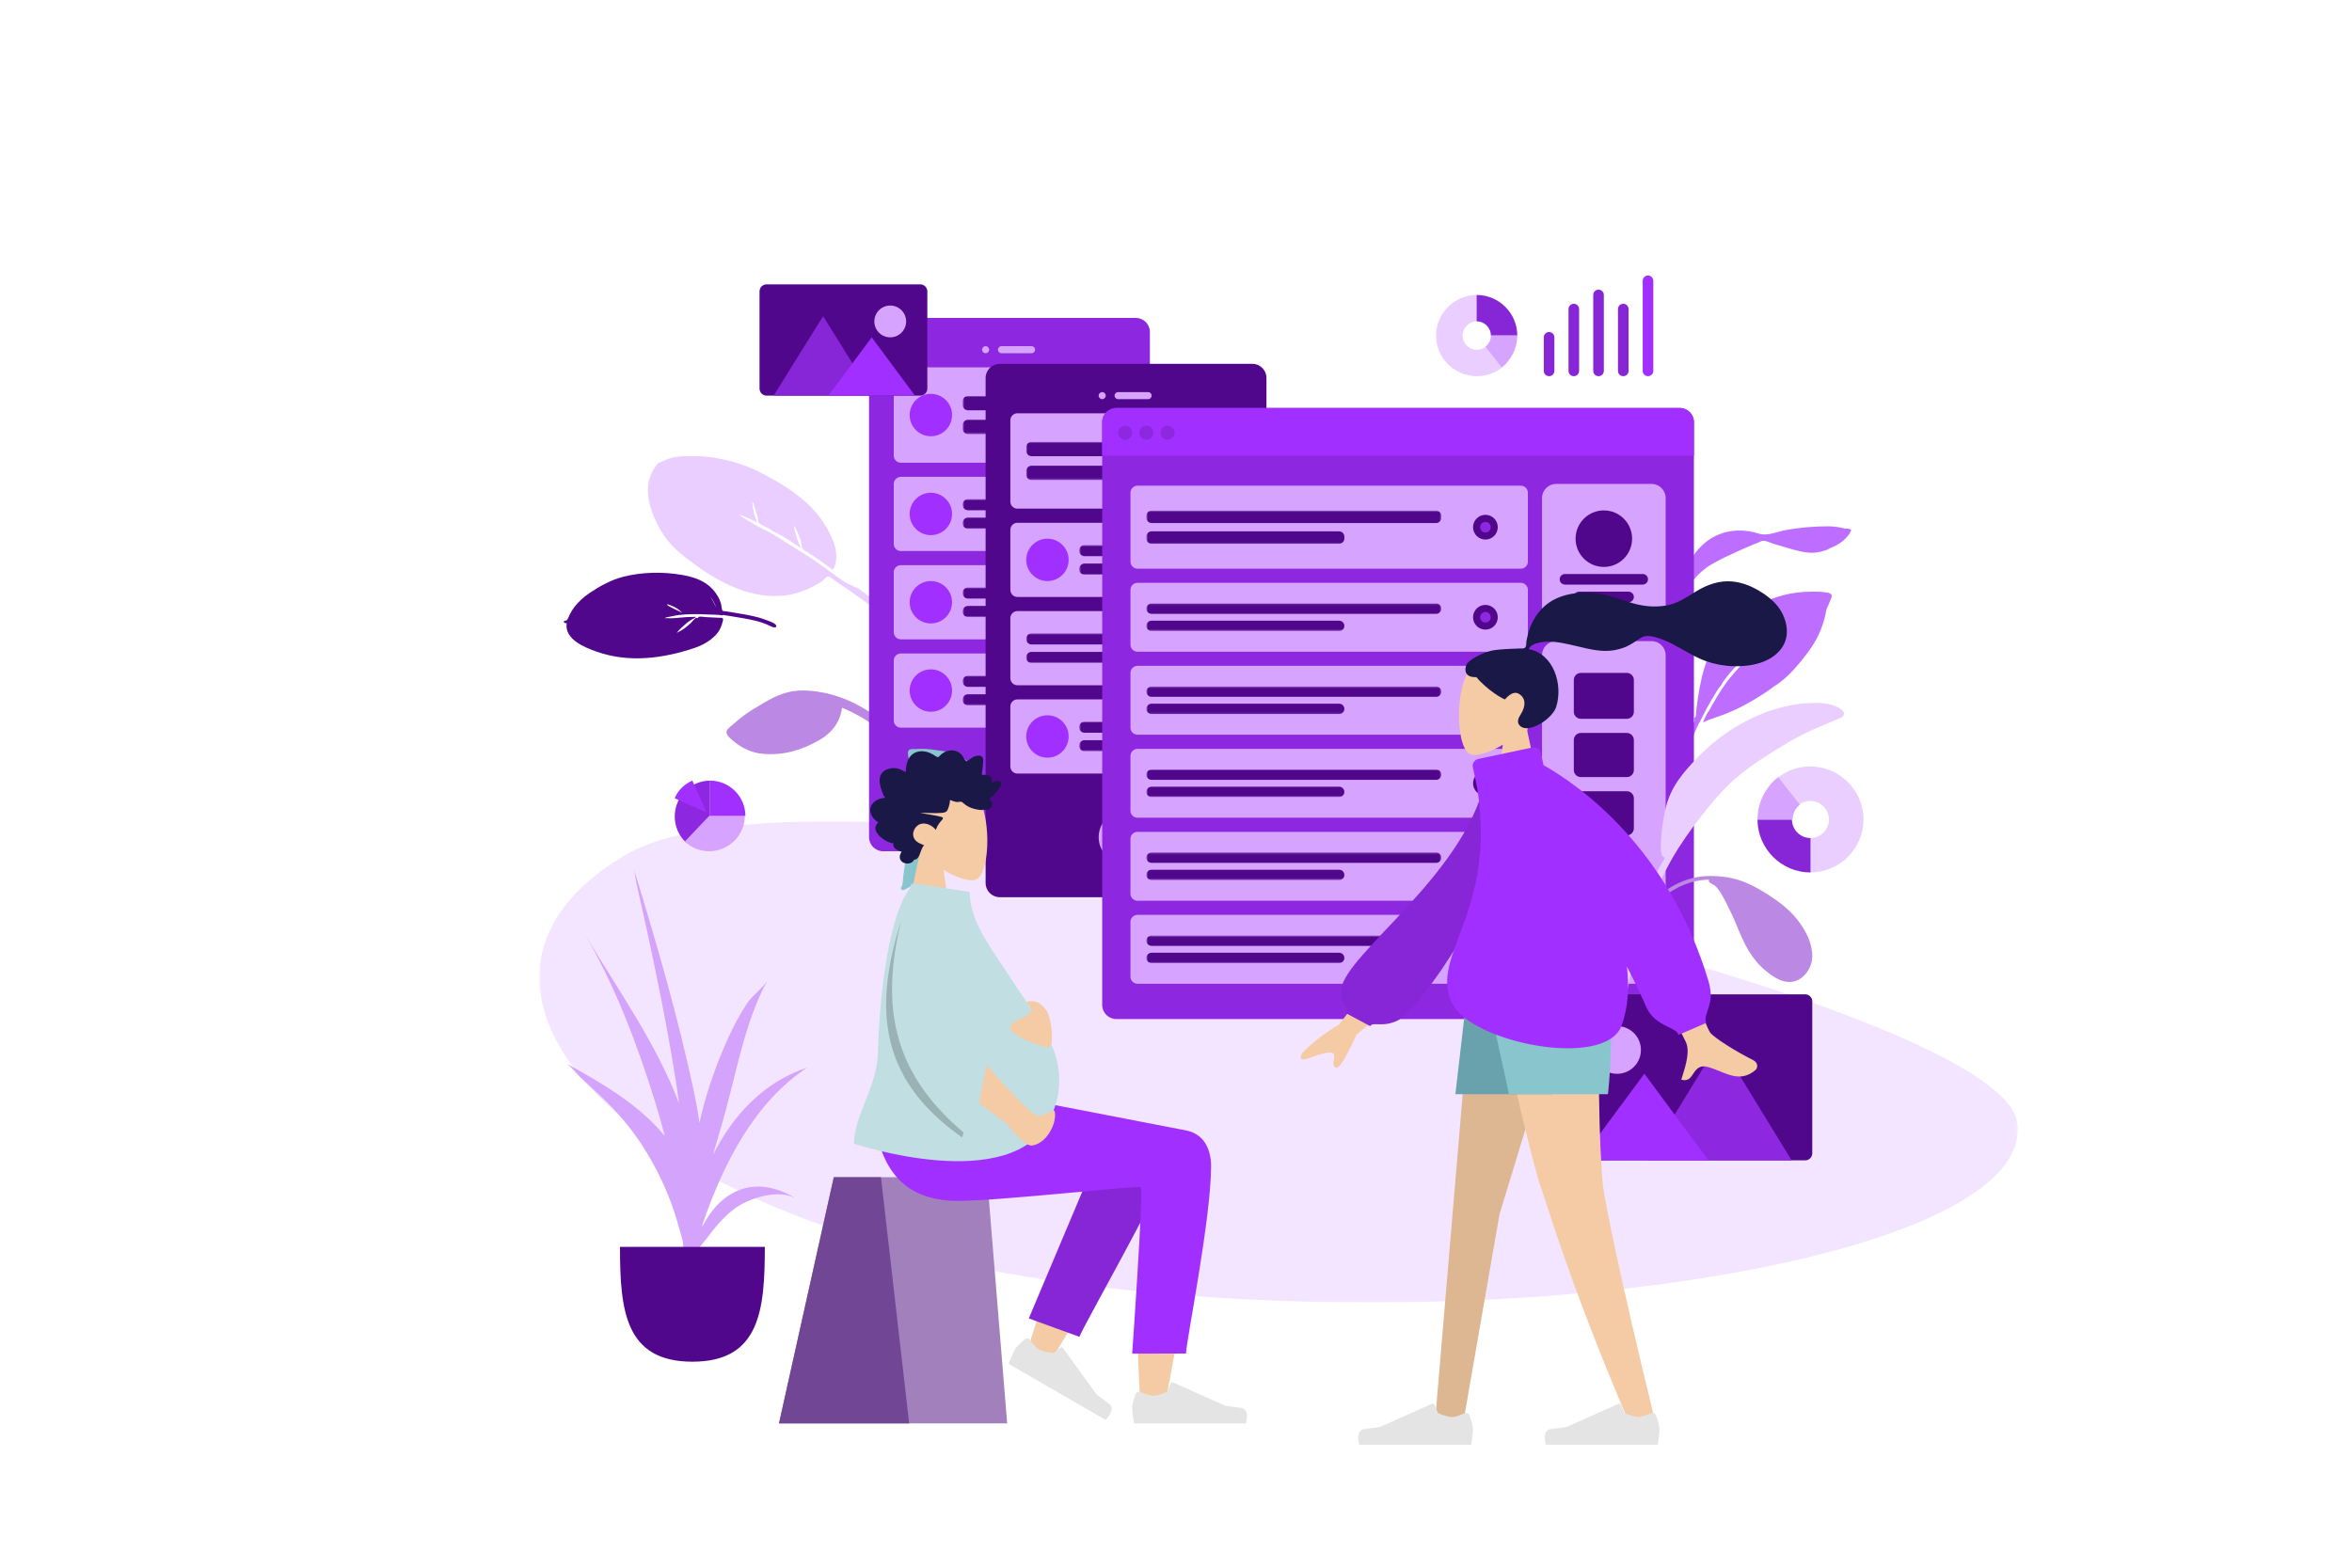 <svg width="1228" height="819" viewBox="0 0 1228 819" fill="none" xmlns="http://www.w3.org/2000/svg">
<path fill-rule="evenodd" clip-rule="evenodd" d="M963.012 276.075C962.514 275.717 961.352 275.591 960.808 275.483C958.548 275.038 956.225 274.845 953.919 274.845C946.827 274.856 939.615 275.552 932.643 276.757C928.207 277.522 922.859 280.098 918.449 278.699C910.773 276.262 903.014 276.382 895.73 279.861C889.071 283.042 884.016 289.084 881.066 295.612C880.621 296.598 878.815 300.225 878.304 302.67C878.086 303.17 877.875 303.673 877.686 304.184C877.15 305.635 876.667 307.11 876.22 308.59C876.028 309.22 875.548 310.613 876.118 310.882C875.206 312.567 874.397 314.303 873.723 316.095C871.764 321.308 869.621 327.026 868.932 332.551C868.677 334.597 868.667 336.654 868.904 338.704C869.021 339.717 868.973 341.754 869.659 342.525C871.117 344.159 871.865 341.871 871.701 340.781C870.447 332.474 872.869 324.674 875.74 316.865C877.598 311.817 880.648 307.197 884.066 303.014C886.832 299.628 889.799 296.961 893.59 294.716C898.227 291.971 903.184 289.752 908.095 287.525C911.325 286.061 914.559 284.635 917.879 283.373C918.618 283.092 919.779 282.371 920.598 282.369C922.333 282.363 924.786 283.641 926.455 284.116C931.952 285.68 937.522 287.682 943.212 288.481C946.855 288.994 950.276 288.416 953.679 287.202C954.03 287.078 954.611 286.759 955.33 286.303C957.866 285.329 960.255 284.104 962.339 282.335C963.547 281.316 964.635 279.999 965.631 278.794C965.926 278.434 966.055 278.021 966.065 277.628C966.286 277.511 966.434 277.373 966.47 277.212C966.719 276.026 964.46 276.005 963.012 276.075Z" fill="#A12FFF" fill-opacity="0.7"/>
<path fill-rule="evenodd" clip-rule="evenodd" d="M386.663 374.952C385.271 376.079 383.906 377.231 382.575 378.428C381.559 379.342 379.763 380.435 379.399 381.818C379.019 383.255 380.216 384.601 381.16 385.47C386.156 390.066 391.781 393.174 398.703 393.691C409.362 394.487 418.639 391.764 427.887 386.408C434.383 382.646 438.686 377.08 439.626 369.565C447.363 372.781 454.845 377.213 461.203 382.653C464.341 385.337 467.043 388.311 469.542 391.607C471.143 393.719 472.691 395.864 474.128 398.092C474.753 399.061 475.388 400.777 476.419 401.334C477.63 401.99 479.094 400.962 479.034 399.617C478.983 398.496 477.774 397.197 477.208 396.281C476.269 394.76 475.315 393.249 474.311 391.77C472.686 389.376 471.007 387.014 469.175 384.773C465.058 379.738 459.821 375.579 454.392 372.032C443.976 365.227 432.545 360.94 419.872 360.577C412.079 360.354 405.524 363.016 398.86 366.992C394.711 369.469 390.428 371.903 386.663 374.952Z" fill="#BB88E4"/>
<path fill-rule="evenodd" clip-rule="evenodd" d="M487.748 342.04C479.627 333.675 471.478 325.416 462.405 318.051C457.058 313.711 451.423 309.766 445.905 305.65C446.541 306.208 447.165 306.782 447.775 307.37C446.052 306.201 443.797 305.54 441.971 304.457C439.934 303.25 437.986 301.869 436.076 300.476C432.348 297.759 428.676 294.99 424.843 292.415C420.573 289.546 416.148 286.895 411.805 284.135C408.119 281.791 404.389 279.226 400.445 277.312C398.297 276.268 396.143 275.03 393.985 273.941C393.263 273.576 385.935 268.949 385.954 268.935C386.359 268.63 390.047 270.363 390.616 270.596C392.282 271.276 393.876 272.091 395.477 272.901C394.598 271.167 393.902 269.346 393.523 267.428C393.406 266.836 392.469 262.526 392.949 262.165C393.188 261.985 395.525 269.695 395.645 270.436C395.743 271.037 395.728 271.905 395.926 272.475C396.244 273.396 396.228 273.118 396.929 273.636C398.214 274.587 399.919 275.181 401.309 275.976C402.059 276.395 404.381 278.054 405.779 278.527C410.009 280.583 414.297 283.744 418.317 286.369C417.262 284.386 416.459 282.312 415.874 280.14C415.735 279.624 414.232 274.997 414.597 274.722C415.007 274.413 417.87 281.481 418.04 282.149C418.354 283.392 418.42 284.776 418.814 285.985C419.247 287.312 420.598 287.783 421.815 288.556C426.294 291.403 430.621 294.427 434.874 297.59C439.515 289.335 434.164 279.367 429.654 272.44C426.402 267.449 422.026 263.168 417.405 259.432C411.237 254.446 404.181 250.462 397.134 246.818C388.922 242.573 380.047 239.942 370.819 238.727C365.993 238.091 361.056 238.109 356.182 238.312C353.8 238.412 351.514 238.727 349.233 239.504C348.203 239.855 347.209 240.296 346.241 240.791C345.505 241.166 343.724 241.564 343.302 242.123C339.818 246.657 338.036 251.176 338.308 256.874C338.565 262.267 340.269 267.664 342.58 272.475C345.155 277.833 348.465 282.695 352.796 286.775C356.1 289.889 359.793 292.6 363.463 295.274C376.513 304.785 393.059 313.058 409.961 310.933C415.433 310.245 420.637 308.331 425.5 305.731C426.646 305.118 427.785 304.498 428.867 303.775C429.596 303.287 431.546 301.09 432.279 301.01C433.285 300.9 435.45 302.946 436.394 303.569C443.563 308.301 450.544 313.291 457.379 318.481C464.652 324.005 471.566 329.903 478.278 336.079C481.133 338.706 483.969 341.339 486.741 344.054C487.386 344.686 488.964 347.012 490.134 347.118C490.874 347.184 491.373 346.552 491.268 345.867C491.084 344.677 488.579 342.895 487.748 342.04Z" fill="#E9CEFF"/>
<path fill-rule="evenodd" clip-rule="evenodd" d="M954.482 309.578C951.337 308.891 947.86 308.944 944.66 309C927.479 309.234 910.599 317.371 899.618 330.372C890.268 341.439 887.697 355.2 885.85 369.11C885.667 370.491 885.589 371.863 885.485 373.247C885.463 373.544 885.43 373.809 885.394 374.059C884.668 374.708 884.287 375.465 884.717 376.297C883.117 379.799 881.763 383.39 880.601 387.094C877.183 397.995 873.706 409.104 875.847 420.568C876.348 414.259 877.401 407.809 878.66 401.603C878.732 401.247 878.81 400.894 878.892 400.542C878.901 400.505 878.908 400.467 878.916 400.43C879.362 398.53 879.941 396.687 880.646 394.873C880.653 394.853 880.66 394.834 880.668 394.814C880.761 394.575 880.86 394.337 880.957 394.1C881.159 393.609 881.367 393.118 881.586 392.63C881.661 392.463 881.732 392.296 881.801 392.127C882.827 389.613 883.259 386.779 884.179 384.178C884.398 383.587 884.628 382.998 884.868 382.411C884.883 382.377 884.897 382.343 884.912 382.309C885.563 380.731 886.281 379.173 887.042 377.631C887.455 377.32 887.676 376.55 888.033 375.85C888.106 375.712 888.682 374.792 888.853 374.262C889.302 373.396 889.747 372.53 890.198 371.665C890.185 371.67 890.171 371.675 890.157 371.68C890.608 370.849 891.061 370.023 891.51 369.199C891.609 369.019 891.709 368.838 891.808 368.656C891.97 368.367 892.131 368.079 892.291 367.791C893.797 365.097 895.393 362.457 897.05 359.85C897.642 358.919 899.055 357.585 899.326 356.541C899.336 356.501 899.338 356.465 899.345 356.428C902.941 351.376 907.081 346.717 912.047 343.025C911.447 343.674 910.171 345.875 909.834 346.312C908.801 347.646 907.681 348.889 906.556 350.147C904.541 352.4 902.575 354.724 900.828 357.182C897.631 361.677 894.875 366.408 892.267 371.234C892.243 371.262 892.216 371.288 892.193 371.318C890.882 372.933 890.058 375.373 889.115 377.221C892.847 375.492 896.974 374.366 900.803 372.831C904.622 371.301 908.337 369.597 911.925 367.596C916.692 364.936 921.638 361.934 926.142 358.537C931.306 355.334 935.641 350.927 939.468 346.301C944.005 340.829 948.155 335.309 950.719 328.663C951.982 325.399 952.969 321.993 953.559 318.549C953.587 318.399 953.624 318.236 953.651 318.067C954.26 316.877 954.795 315.661 955.247 314.417C955.966 312.443 957.654 310.272 954.482 309.578Z" fill="#A12FFF" fill-opacity="0.7"/>
<path fill-rule="evenodd" clip-rule="evenodd" d="M356.247 320.049C355 318.807 353.6 317.685 351.957 316.886C351.541 316.684 348.446 315.329 348.244 315.627C347.775 316.319 355.873 319.653 356.247 320.049ZM370.922 311.748C370.912 311.8 371.986 313.477 372.278 313.993C372.9 315.089 373.474 316.207 374.015 317.327C373.215 315.348 372.393 313.514 370.922 311.748ZM295.865 325.399C294.832 325.706 293.589 324.497 294.929 324.2C296.015 323.961 295.961 323.904 296.448 323.1C296.844 322.446 297.088 321.649 297.435 320.964C298.171 319.509 299.007 318.122 300.032 316.822C302.229 314.036 304.906 311.634 307.909 309.612C313.149 306.08 319.023 302.854 325.256 301.232C335.165 298.655 346.444 298.495 356.369 300.283C362.515 301.389 368.134 303.313 372.214 307.871C374.254 310.148 375.856 312.817 376.556 315.756C376.739 316.523 376.705 317.377 376.933 318.13C377.285 319.286 377.13 318.978 378.598 319.203C380.202 319.448 381.804 319.699 383.405 319.954C387.598 320.622 391.816 321.331 395.902 322.415C397.247 322.772 398.562 323.207 399.847 323.714C400.818 324.096 404.688 325.298 405.158 326.461C405.941 328.395 403.318 327.518 402.504 327.097C401.79 326.728 401.057 326.384 400.314 326.067C398.442 325.269 396.491 324.652 394.496 324.161C392.341 323.63 390.142 323.234 387.95 322.836C385.908 322.467 383.857 322.13 381.803 321.809C380.662 321.63 379.52 321.457 378.379 321.282C377.988 321.223 377.301 320.912 377.353 321.379C374.953 320.953 372.356 321.015 369.912 320.897C366.917 320.754 363.911 320.636 360.906 320.722C358.739 320.784 356.57 320.915 354.414 321.183C353.154 321.34 351.914 321.569 350.678 321.86C349.999 322.019 347.322 322.357 346.952 322.902C347.111 322.668 350.065 322.895 350.442 322.882C351.946 322.83 353.439 322.693 354.938 322.539C357.719 322.253 360.502 322.103 363.292 322.124C363.282 322.575 361.376 323.379 360.91 323.678C359.867 324.348 358.868 325.079 357.936 325.882C356.294 327.295 354.328 329.044 353.192 330.718C353.527 330.225 355.178 329.583 355.764 329.207C356.703 328.603 357.622 327.958 358.493 327.269C359.296 326.633 360.046 325.946 360.783 325.245C361.519 324.543 362.52 323.084 363.488 322.616C363.547 322.587 363.97 322.894 364.21 322.79C364.451 322.685 364.752 322.159 364.814 322.137C365.716 321.817 367.427 322.216 368.375 322.256C370.834 322.36 373.29 322.497 375.746 322.622C376.506 322.659 377.154 322.501 377.441 323.017C377.747 323.569 377.186 325.018 377.027 325.618C376.434 327.848 375.382 329.849 373.726 331.576C370.625 334.812 366.801 336.97 362.481 338.413C345.936 343.941 328.332 346.155 311.791 340.404C304.944 338.024 294.631 333.769 295.865 325.399Z" fill="#50078C"/>
<mask id="mask0_1_7" style="mask-type:luminance" maskUnits="userSpaceOnUse" x="281" y="428" width="773" height="253">
<path d="M1053.8 428.836H281.582V680.2H1053.8V428.836Z" fill="white"/>
</mask>
<g mask="url(#mask0_1_7)">
<g opacity="0.6">
<path fill-rule="evenodd" clip-rule="evenodd" d="M1053.14 585.833C1064.4 656.004 791.522 701.775 556.653 669.833C321.784 637.891 214.037 513.154 326.113 446.689C438.188 380.224 1041.89 515.662 1053.14 585.833Z" fill="#EBD4FF"/>
</g>
</g>
<path d="M592.989 166.014H461.111C457.036 166.014 453.733 169.317 453.733 173.392V437.169C453.733 441.244 457.036 444.547 461.111 444.547H592.989C597.064 444.547 600.367 441.244 600.367 437.169V173.392C600.367 169.317 597.064 166.014 592.989 166.014Z" fill="#8D28E0"/>
<path fill-rule="evenodd" clip-rule="evenodd" d="M526.589 427.024C534.229 427.024 540.422 420.83 540.422 413.189C540.422 405.549 534.229 399.355 526.589 399.355C518.949 399.355 512.756 405.549 512.756 413.189C512.756 420.83 518.949 427.024 526.589 427.024Z" fill="#D6A4FF"/>
<path fill-rule="evenodd" clip-rule="evenodd" d="M514.6 184.46C515.619 184.46 516.444 183.634 516.444 182.615C516.444 181.596 515.619 180.77 514.6 180.77C513.581 180.77 512.756 181.596 512.756 182.615C512.756 183.634 513.581 184.46 514.6 184.46Z" fill="#D6A4FF"/>
<path d="M538.578 180.77H522.9C521.881 180.77 521.056 181.596 521.056 182.615C521.056 183.634 521.881 184.46 522.9 184.46H538.578C539.596 184.46 540.422 183.634 540.422 182.615C540.422 181.596 539.596 180.77 538.578 180.77Z" fill="#D6A4FF"/>
<path d="M583.767 191.838H470.333C468.296 191.838 466.644 193.49 466.644 195.527V237.953C466.644 239.99 468.296 241.642 470.333 241.642H583.767C585.804 241.642 587.456 239.99 587.456 237.953V195.527C587.456 193.49 585.804 191.838 583.767 191.838Z" fill="#D6A4FF"/>
<mask id="mask1_1_7" style="mask-type:luminance" maskUnits="userSpaceOnUse" x="502" y="206" width="68" height="21">
<path d="M569.933 206.779H502.611V226.701H569.933V206.779Z" fill="white"/>
</mask>
<g mask="url(#mask1_1_7)">
<path d="M567.167 206.779H505.378C503.85 206.779 502.611 208.018 502.611 209.546V211.483C502.611 213.011 503.85 214.25 505.378 214.25H567.167C568.695 214.25 569.933 213.011 569.933 211.483V209.546C569.933 208.018 568.695 206.779 567.167 206.779Z" fill="#50078C"/>
<path d="M545.033 219.23H505.378C503.85 219.23 502.611 220.469 502.611 221.997V223.934C502.611 225.462 503.85 226.701 505.378 226.701H545.033C546.561 226.701 547.8 225.462 547.8 223.934V221.997C547.8 220.469 546.561 219.23 545.033 219.23Z" fill="#50078C"/>
</g>
<path fill-rule="evenodd" clip-rule="evenodd" d="M486.011 227.807C492.123 227.807 497.078 222.852 497.078 216.74C497.078 210.628 492.123 205.672 486.011 205.672C479.9 205.672 474.944 210.628 474.944 216.74C474.944 222.852 479.9 227.807 486.011 227.807Z" fill="#A12FFF"/>
<path d="M583.767 249.02H470.333C468.296 249.02 466.644 250.672 466.644 252.71V284.068C466.644 286.105 468.296 287.757 470.333 287.757H583.767C585.804 287.757 587.456 286.105 587.456 284.068V252.71C587.456 250.672 585.804 249.02 583.767 249.02Z" fill="#D6A4FF"/>
<mask id="mask2_1_7" style="mask-type:luminance" maskUnits="userSpaceOnUse" x="502" y="260" width="68" height="17">
<path d="M569.933 260.641H502.611V276.136H569.933V260.641Z" fill="white"/>
</mask>
<g mask="url(#mask2_1_7)">
<path d="M567.167 260.641H505.378C503.85 260.641 502.611 261.88 502.611 263.408V263.685C502.611 265.213 503.85 266.452 505.378 266.452H567.167C568.695 266.452 569.933 265.213 569.933 263.685V263.408C569.933 261.88 568.695 260.641 567.167 260.641Z" fill="#50078C"/>
<path d="M545.033 270.325H505.378C503.85 270.325 502.611 271.564 502.611 273.092V273.369C502.611 274.897 503.85 276.136 505.378 276.136H545.033C546.561 276.136 547.8 274.897 547.8 273.369V273.092C547.8 271.564 546.561 270.325 545.033 270.325Z" fill="#50078C"/>
</g>
<path fill-rule="evenodd" clip-rule="evenodd" d="M486.011 279.456C492.123 279.456 497.078 274.501 497.078 268.389C497.078 262.276 492.123 257.321 486.011 257.321C479.9 257.321 474.944 262.276 474.944 268.389C474.944 274.501 479.9 279.456 486.011 279.456Z" fill="#A12FFF"/>
<path d="M583.767 295.135H470.333C468.296 295.135 466.644 296.787 466.644 298.824V330.182C466.644 332.22 468.296 333.872 470.333 333.872H583.767C585.804 333.872 587.456 332.22 587.456 330.182V298.824C587.456 296.787 585.804 295.135 583.767 295.135Z" fill="#D6A4FF"/>
<mask id="mask3_1_7" style="mask-type:luminance" maskUnits="userSpaceOnUse" x="502" y="306" width="68" height="17">
<path d="M569.933 306.756H502.611V322.251H569.933V306.756Z" fill="white"/>
</mask>
<g mask="url(#mask3_1_7)">
<path d="M567.167 306.756H505.378C503.85 306.756 502.611 307.995 502.611 309.523V309.8C502.611 311.328 503.85 312.567 505.378 312.567H567.167C568.695 312.567 569.933 311.328 569.933 309.8V309.523C569.933 307.995 568.695 306.756 567.167 306.756Z" fill="#50078C"/>
<path d="M545.033 316.44H505.378C503.85 316.44 502.611 317.679 502.611 319.207V319.484C502.611 321.012 503.85 322.251 505.378 322.251H545.033C546.561 322.251 547.8 321.012 547.8 319.484V319.207C547.8 317.679 546.561 316.44 545.033 316.44Z" fill="#50078C"/>
</g>
<path fill-rule="evenodd" clip-rule="evenodd" d="M486.011 325.571C492.123 325.571 497.078 320.615 497.078 314.503C497.078 308.391 492.123 303.436 486.011 303.436C479.9 303.436 474.944 308.391 474.944 314.503C474.944 320.615 479.9 325.571 486.011 325.571Z" fill="#A12FFF"/>
<path d="M583.767 341.25H470.333C468.296 341.25 466.644 342.902 466.644 344.939V376.297C466.644 378.335 468.296 379.987 470.333 379.987H583.767C585.804 379.987 587.456 378.335 587.456 376.297V344.939C587.456 342.902 585.804 341.25 583.767 341.25Z" fill="#D6A4FF"/>
<mask id="mask4_1_7" style="mask-type:luminance" maskUnits="userSpaceOnUse" x="502" y="352" width="68" height="17">
<path d="M569.933 352.871H502.611V368.366H569.933V352.871Z" fill="white"/>
</mask>
<g mask="url(#mask4_1_7)">
<path d="M567.167 352.871H505.378C503.85 352.871 502.611 354.11 502.611 355.638V355.915C502.611 357.443 503.85 358.681 505.378 358.681H567.167C568.695 358.681 569.933 357.443 569.933 355.915V355.638C569.933 354.11 568.695 352.871 567.167 352.871Z" fill="#50078C"/>
<path d="M545.033 362.555H505.378C503.85 362.555 502.611 363.794 502.611 365.322V365.599C502.611 367.127 503.85 368.366 505.378 368.366H545.033C546.561 368.366 547.8 367.127 547.8 365.599V365.322C547.8 363.794 546.561 362.555 545.033 362.555Z" fill="#50078C"/>
</g>
<path fill-rule="evenodd" clip-rule="evenodd" d="M486.011 371.686C492.123 371.686 497.078 366.73 497.078 360.618C497.078 354.506 492.123 349.551 486.011 349.551C479.9 349.551 474.944 354.506 474.944 360.618C474.944 366.73 479.9 371.686 486.011 371.686Z" fill="#A12FFF"/>
<path fill-rule="evenodd" clip-rule="evenodd" d="M481.529 391.054C480.307 391.054 479.089 391.079 477.869 391.142C476.938 391.191 475.517 390.998 474.73 391.578C473.912 392.18 473.969 393.412 474.097 394.283C474.772 398.887 476.42 402.969 479.868 406.231C485.177 411.253 491.263 413.805 498.465 414.942C503.524 415.74 508.194 414.632 511.918 411.034C514.64 416.084 516.704 421.673 517.739 427.314C518.25 430.098 518.406 432.848 518.317 435.682C518.258 437.497 518.159 439.309 517.964 441.115C517.879 441.9 517.479 443.088 517.786 443.831C518.147 444.701 519.363 444.786 519.909 444.043C520.364 443.425 520.281 442.21 520.374 441.479C520.529 440.263 520.672 439.047 520.774 437.826C520.941 435.849 521.064 433.867 521.056 431.882C521.034 427.425 520.043 422.95 518.687 418.718C516.087 410.599 511.867 403.384 505.305 397.723C501.269 394.242 496.651 392.833 491.412 392.076C488.149 391.605 484.833 391.054 481.529 391.054Z" fill="#89C5CC"/>
<path fill-rule="evenodd" clip-rule="evenodd" d="M500.371 423.334C487.184 423.334 478.303 433.963 474.104 445.01C472.521 449.174 472.15 453.746 471.54 458.118C471.344 459.522 471.417 461.66 470.847 462.909C470.64 463.363 470.166 463.525 470.393 464.143C470.531 464.517 470.799 464.747 471.204 464.82C472.033 464.973 473.206 464.07 473.917 463.714C479.816 460.755 483.691 456.18 486.852 450.584C488.813 447.115 490.801 443.513 491.965 439.705C492.676 437.378 493.09 434.929 493.334 432.515C493.429 431.564 493.522 430.591 493.516 429.636C493.511 428.687 493.069 428.185 492.752 427.359C497.152 425.694 502.119 425.24 506.576 426.966C510.698 428.562 514.122 431.647 516.04 435.524C516.538 436.531 516.922 437.593 517.202 438.678C517.385 439.388 517.393 440.308 517.734 440.95C518.556 442.507 520.288 441.467 520.122 440.018C519.658 435.977 517.347 431.92 514.393 429.111C510.666 425.567 505.616 423.334 500.371 423.334Z" fill="#89C5CC"/>
<path d="M653.856 189.993H521.978C517.903 189.993 514.6 193.297 514.6 197.372V461.149C514.6 465.224 517.903 468.527 521.978 468.527H653.856C657.93 468.527 661.233 465.224 661.233 461.149V197.372C661.233 193.297 657.93 189.993 653.856 189.993Z" fill="#50078C"/>
<path fill-rule="evenodd" clip-rule="evenodd" d="M587.456 451.003C595.095 451.003 601.289 444.809 601.289 437.169C601.289 429.529 595.095 423.334 587.456 423.334C579.816 423.334 573.622 429.529 573.622 437.169C573.622 444.809 579.816 451.003 587.456 451.003Z" fill="#D6A4FF"/>
<path fill-rule="evenodd" clip-rule="evenodd" d="M575.467 208.439C576.486 208.439 577.311 207.614 577.311 206.595C577.311 205.576 576.486 204.75 575.467 204.75C574.448 204.75 573.622 205.576 573.622 206.595C573.622 207.614 574.448 208.439 575.467 208.439Z" fill="#D6A4FF"/>
<path d="M599.444 204.75H583.767C582.748 204.75 581.922 205.576 581.922 206.595C581.922 207.613 582.748 208.439 583.767 208.439H599.444C600.463 208.439 601.289 207.613 601.289 206.595C601.289 205.576 600.463 204.75 599.444 204.75Z" fill="#D6A4FF"/>
<path d="M644.633 215.818H531.2C529.163 215.818 527.511 217.469 527.511 219.507V261.932C527.511 263.97 529.163 265.622 531.2 265.622H644.633C646.671 265.622 648.322 263.97 648.322 261.932V219.507C648.322 217.469 646.671 215.818 644.633 215.818Z" fill="#D6A4FF"/>
<mask id="mask5_1_7" style="mask-type:luminance" maskUnits="userSpaceOnUse" x="535" y="230" width="69" height="21">
<path d="M603.133 230.759H535.811V250.68H603.133V230.759Z" fill="white"/>
</mask>
<g mask="url(#mask5_1_7)">
<path d="M600.367 230.759H538.578C537.05 230.759 535.811 231.998 535.811 233.526V235.463C535.811 236.991 537.05 238.229 538.578 238.229H600.367C601.895 238.229 603.133 236.991 603.133 235.463V233.526C603.133 231.998 601.895 230.759 600.367 230.759Z" fill="#50078C"/>
<path d="M578.233 243.21H538.578C537.05 243.21 535.811 244.449 535.811 245.977V247.914C535.811 249.442 537.05 250.68 538.578 250.68H578.233C579.761 250.68 581 249.442 581 247.914V245.977C581 244.449 579.761 243.21 578.233 243.21Z" fill="#50078C"/>
</g>
<path fill-rule="evenodd" clip-rule="evenodd" d="M635.411 247.176C638.976 247.176 641.867 244.285 641.867 240.72C641.867 237.154 638.976 234.264 635.411 234.264C631.846 234.264 628.956 237.154 628.956 240.72C628.956 244.285 631.846 247.176 635.411 247.176Z" fill="#50078C"/>
<path fill-rule="evenodd" clip-rule="evenodd" d="M635.411 243.487C636.939 243.487 638.178 242.248 638.178 240.72C638.178 239.191 636.939 237.953 635.411 237.953C633.883 237.953 632.644 239.191 632.644 240.72C632.644 242.248 633.883 243.487 635.411 243.487Z" fill="#8D28E0"/>
<path d="M644.633 273H531.2C529.163 273 527.511 274.652 527.511 276.689V308.047C527.511 310.085 529.163 311.737 531.2 311.737H644.633C646.671 311.737 648.322 310.085 648.322 308.047V276.689C648.322 274.652 646.671 273 644.633 273Z" fill="#D6A4FF"/>
<mask id="mask6_1_7" style="mask-type:luminance" maskUnits="userSpaceOnUse" x="563" y="284" width="68" height="17">
<path d="M630.8 284.621H563.478V300.116H630.8V284.621Z" fill="white"/>
</mask>
<g mask="url(#mask6_1_7)">
<path d="M628.033 284.621H566.244C564.716 284.621 563.478 285.86 563.478 287.388V287.665C563.478 289.193 564.716 290.431 566.244 290.431H628.033C629.561 290.431 630.8 289.193 630.8 287.665V287.388C630.8 285.86 629.561 284.621 628.033 284.621Z" fill="#50078C"/>
<path d="M605.9 294.305H566.244C564.716 294.305 563.478 295.544 563.478 297.072V297.349C563.478 298.877 564.716 300.116 566.244 300.116H605.9C607.428 300.116 608.667 298.877 608.667 297.349V297.072C608.667 295.544 607.428 294.305 605.9 294.305Z" fill="#50078C"/>
</g>
<path fill-rule="evenodd" clip-rule="evenodd" d="M546.878 303.436C552.989 303.436 557.944 298.48 557.944 292.368C557.944 286.256 552.989 281.301 546.878 281.301C540.766 281.301 535.811 286.256 535.811 292.368C535.811 298.48 540.766 303.436 546.878 303.436Z" fill="#A12FFF"/>
<path d="M644.633 319.115H531.2C529.163 319.115 527.511 320.767 527.511 322.804V354.162C527.511 356.2 529.163 357.851 531.2 357.851H644.633C646.671 357.851 648.322 356.2 648.322 354.162V322.804C648.322 320.767 646.671 319.115 644.633 319.115Z" fill="#D6A4FF"/>
<mask id="mask7_1_7" style="mask-type:luminance" maskUnits="userSpaceOnUse" x="535" y="330" width="69" height="17">
<path d="M603.133 330.736H535.811V346.23H603.133V330.736Z" fill="white"/>
</mask>
<g mask="url(#mask7_1_7)">
<path d="M600.367 330.736H538.578C537.05 330.736 535.811 331.975 535.811 333.503V333.779C535.811 335.308 537.05 336.546 538.578 336.546H600.367C601.895 336.546 603.133 335.308 603.133 333.779V333.503C603.133 331.975 601.895 330.736 600.367 330.736Z" fill="#50078C"/>
<path d="M578.233 340.42H538.578C537.05 340.42 535.811 341.659 535.811 343.187V343.464C535.811 344.992 537.05 346.231 538.578 346.231H578.233C579.761 346.231 581 344.992 581 343.464V343.187C581 341.659 579.761 340.42 578.233 340.42Z" fill="#50078C"/>
</g>
<path fill-rule="evenodd" clip-rule="evenodd" d="M635.411 344.939C638.976 344.939 641.867 342.049 641.867 338.483C641.867 334.918 638.976 332.027 635.411 332.027C631.846 332.027 628.956 334.918 628.956 338.483C628.956 342.049 631.846 344.939 635.411 344.939Z" fill="#50078C"/>
<path fill-rule="evenodd" clip-rule="evenodd" d="M635.411 341.25C636.939 341.25 638.178 340.011 638.178 338.483C638.178 336.955 636.939 335.716 635.411 335.716C633.883 335.716 632.644 336.955 632.644 338.483C632.644 340.011 633.883 341.25 635.411 341.25Z" fill="#8D28E0"/>
<path d="M644.633 365.23H531.2C529.163 365.23 527.511 366.882 527.511 368.919V400.277C527.511 402.315 529.163 403.966 531.2 403.966H644.633C646.671 403.966 648.322 402.315 648.322 400.277V368.919C648.322 366.882 646.671 365.23 644.633 365.23Z" fill="#D6A4FF"/>
<mask id="mask8_1_7" style="mask-type:luminance" maskUnits="userSpaceOnUse" x="563" y="376" width="68" height="17">
<path d="M630.8 376.851H563.478V392.345H630.8V376.851Z" fill="white"/>
</mask>
<g mask="url(#mask8_1_7)">
<path d="M628.033 376.851H566.244C564.716 376.851 563.478 378.09 563.478 379.618V379.894C563.478 381.422 564.716 382.661 566.244 382.661H628.033C629.561 382.661 630.8 381.422 630.8 379.894V379.618C630.8 378.09 629.561 376.851 628.033 376.851Z" fill="#50078C"/>
<path d="M605.9 386.535H566.244C564.716 386.535 563.478 387.774 563.478 389.302V389.578C563.478 391.107 564.716 392.345 566.244 392.345H605.9C607.428 392.345 608.667 391.107 608.667 389.578V389.302C608.667 387.774 607.428 386.535 605.9 386.535Z" fill="#50078C"/>
</g>
<path fill-rule="evenodd" clip-rule="evenodd" d="M546.878 395.666C552.989 395.666 557.944 390.71 557.944 384.598C557.944 378.486 552.989 373.53 546.878 373.53C540.766 373.53 535.811 378.486 535.811 384.598C535.811 390.71 540.766 395.666 546.878 395.666Z" fill="#A12FFF"/>
<path d="M877.033 213.051H582.844C578.77 213.051 575.467 216.354 575.467 220.429V524.787C575.467 528.862 578.77 532.166 582.844 532.166H877.033C881.108 532.166 884.411 528.862 884.411 524.787V220.429C884.411 216.354 881.108 213.051 877.033 213.051Z" fill="#8D28E0"/>
<path d="M862.278 252.709H812.478C808.403 252.709 805.1 256.013 805.1 260.088V320.037C805.1 324.112 808.403 327.416 812.478 327.416H862.278C866.352 327.416 869.656 324.112 869.656 320.037V260.088C869.656 256.013 866.352 252.709 862.278 252.709Z" fill="#D6A4FF"/>
<path fill-rule="evenodd" clip-rule="evenodd" d="M837.378 296.057C845.527 296.057 852.133 289.451 852.133 281.301C852.133 273.15 845.527 266.544 837.378 266.544C829.228 266.544 822.622 273.15 822.622 281.301C822.622 289.451 829.228 296.057 837.378 296.057Z" fill="#50078C"/>
<path d="M857.667 299.747H817.089C815.561 299.747 814.322 300.985 814.322 302.514C814.322 304.042 815.561 305.28 817.089 305.28H857.667C859.195 305.28 860.433 304.042 860.433 302.514C860.433 300.985 859.195 299.747 857.667 299.747Z" fill="#50078C"/>
<path d="M850.289 308.97H824.467C822.939 308.97 821.7 310.208 821.7 311.736C821.7 313.265 822.939 314.503 824.467 314.503H850.289C851.817 314.503 853.056 313.265 853.056 311.736C853.056 310.208 851.817 308.97 850.289 308.97Z" fill="#50078C"/>
<path d="M575.467 220.429C575.467 216.354 578.77 213.051 582.844 213.051H877.033C881.108 213.051 884.411 216.354 884.411 220.429V237.953H575.467V220.429Z" fill="#A12FFF"/>
<path fill-rule="evenodd" clip-rule="evenodd" d="M587.456 229.652C589.493 229.652 591.144 228 591.144 225.963C591.144 223.926 589.493 222.274 587.456 222.274C585.418 222.274 583.767 223.926 583.767 225.963C583.767 228 585.418 229.652 587.456 229.652Z" fill="#8D28E0"/>
<path fill-rule="evenodd" clip-rule="evenodd" d="M598.522 229.652C600.559 229.652 602.211 228 602.211 225.963C602.211 223.926 600.559 222.274 598.522 222.274C596.485 222.274 594.833 223.926 594.833 225.963C594.833 228 596.485 229.652 598.522 229.652Z" fill="#8D28E0"/>
<path fill-rule="evenodd" clip-rule="evenodd" d="M609.589 229.652C611.626 229.652 613.278 228 613.278 225.963C613.278 223.926 611.626 222.274 609.589 222.274C607.552 222.274 605.9 223.926 605.9 225.963C605.9 228 607.552 229.652 609.589 229.652Z" fill="#8D28E0"/>
<path d="M862.278 334.794H812.478C808.403 334.794 805.1 338.097 805.1 342.172V506.341C805.1 510.416 808.403 513.72 812.478 513.72H862.278C866.352 513.72 869.656 510.416 869.656 506.341V342.172C869.656 338.097 866.352 334.794 862.278 334.794Z" fill="#D6A4FF"/>
<path d="M849.367 351.395H825.389C823.352 351.395 821.7 353.047 821.7 355.085V371.686C821.7 373.723 823.352 375.375 825.389 375.375H849.367C851.404 375.375 853.056 373.723 853.056 371.686V355.085C853.056 353.047 851.404 351.395 849.367 351.395Z" fill="#50078C"/>
<path d="M849.367 382.753H825.389C823.352 382.753 821.7 384.405 821.7 386.443V402.122C821.7 404.159 823.352 405.811 825.389 405.811H849.367C851.404 405.811 853.056 404.159 853.056 402.122V386.443C853.056 384.405 851.404 382.753 849.367 382.753Z" fill="#50078C"/>
<path d="M849.367 413.189H825.389C823.352 413.189 821.7 414.841 821.7 416.878V432.558C821.7 434.595 823.352 436.247 825.389 436.247H849.367C851.404 436.247 853.056 434.595 853.056 432.558V416.878C853.056 414.841 851.404 413.189 849.367 413.189Z" fill="#50078C"/>
<path d="M849.367 474.061H825.389C823.352 474.061 821.7 475.713 821.7 477.75V493.429C821.7 495.467 823.352 497.118 825.389 497.118H849.367C851.404 497.118 853.056 495.467 853.056 493.429V477.75C853.056 475.713 851.404 474.061 849.367 474.061Z" fill="#50078C"/>
<path d="M849.367 443.625H825.389C823.352 443.625 821.7 445.277 821.7 447.314V462.993C821.7 465.031 823.352 466.682 825.389 466.682H849.367C851.404 466.682 853.056 465.031 853.056 462.993V447.314C853.056 445.277 851.404 443.625 849.367 443.625Z" fill="#A12FFF"/>
<path d="M794.033 253.632H593.911C591.874 253.632 590.222 255.284 590.222 257.321V293.291C590.222 295.328 591.874 296.98 593.911 296.98H794.033C796.071 296.98 797.722 295.328 797.722 293.291V257.321C797.722 255.284 796.071 253.632 794.033 253.632Z" fill="#D6A4FF"/>
<mask id="mask9_1_7" style="mask-type:luminance" maskUnits="userSpaceOnUse" x="598" y="266" width="155" height="18">
<path d="M752.533 266.636H598.522V283.975H752.533V266.636Z" fill="white"/>
</mask>
<g mask="url(#mask9_1_7)">
<path d="M749.767 266.636H601.289C599.761 266.636 598.522 267.875 598.522 269.403V270.372C598.522 271.9 599.761 273.138 601.289 273.138H749.767C751.295 273.138 752.533 271.9 752.533 270.372V269.403C752.533 267.875 751.295 266.636 749.767 266.636Z" fill="#50078C"/>
<path d="M699.133 277.473H601.289C599.761 277.473 598.522 278.712 598.522 280.24V281.208C598.522 282.737 599.761 283.975 601.289 283.975H699.133C700.661 283.975 701.9 282.737 701.9 281.208V280.24C701.9 278.712 700.661 277.473 699.133 277.473Z" fill="#50078C"/>
</g>
<path fill-rule="evenodd" clip-rule="evenodd" d="M775.546 281.762C779.112 281.762 782.002 278.871 782.002 275.306C782.002 271.74 779.112 268.85 775.546 268.85C771.981 268.85 769.091 271.74 769.091 275.306C769.091 278.871 771.981 281.762 775.546 281.762Z" fill="#50078C"/>
<path fill-rule="evenodd" clip-rule="evenodd" d="M775.546 278.073C777.075 278.073 778.313 276.834 778.313 275.306C778.313 273.778 777.075 272.539 775.546 272.539C774.018 272.539 772.78 273.778 772.78 275.306C772.78 276.834 774.018 278.073 775.546 278.073Z" fill="#8D28E0"/>
<path d="M794.033 304.358H593.911C591.874 304.358 590.222 306.01 590.222 308.047V336.639C590.222 338.676 591.874 340.328 593.911 340.328H794.033C796.071 340.328 797.722 338.676 797.722 336.639V308.047C797.722 306.01 796.071 304.358 794.033 304.358Z" fill="#D6A4FF"/>
<mask id="mask10_1_7" style="mask-type:luminance" maskUnits="userSpaceOnUse" x="598" y="315" width="155" height="15">
<path d="M752.533 315.149H598.522V329.537H752.533V315.149Z" fill="white"/>
</mask>
<g mask="url(#mask10_1_7)">
<path d="M749.836 315.149H601.22C599.73 315.149 598.522 316.357 598.522 317.847C598.522 319.337 599.73 320.544 601.22 320.544H749.836C751.326 320.544 752.533 319.337 752.533 317.847C752.533 316.357 751.326 315.149 749.836 315.149Z" fill="#50078C"/>
<path d="M699.202 324.141H601.22C599.73 324.141 598.522 325.349 598.522 326.839C598.522 328.329 599.73 329.537 601.22 329.537H699.202C700.692 329.537 701.9 328.329 701.9 326.839C701.9 325.349 700.692 324.141 699.202 324.141Z" fill="#50078C"/>
</g>
<path fill-rule="evenodd" clip-rule="evenodd" d="M775.546 328.799C779.112 328.799 782.002 325.909 782.002 322.343C782.002 318.777 779.112 315.887 775.546 315.887C771.981 315.887 769.091 318.777 769.091 322.343C769.091 325.909 771.981 328.799 775.546 328.799Z" fill="#50078C"/>
<path fill-rule="evenodd" clip-rule="evenodd" d="M775.546 325.11C777.075 325.11 778.313 323.871 778.313 322.343C778.313 320.815 777.075 319.576 775.546 319.576C774.018 319.576 772.78 320.815 772.78 322.343C772.78 323.871 774.018 325.11 775.546 325.11Z" fill="#8D28E0"/>
<path d="M794.033 347.706H593.911C591.874 347.706 590.222 349.358 590.222 351.395V379.987C590.222 382.024 591.874 383.676 593.911 383.676H794.033C796.071 383.676 797.722 382.024 797.722 379.987V351.395C797.722 349.358 796.071 347.706 794.033 347.706Z" fill="#D6A4FF"/>
<mask id="mask11_1_7" style="mask-type:luminance" maskUnits="userSpaceOnUse" x="598" y="358" width="155" height="15">
<path d="M752.533 358.497H598.522V372.885H752.533V358.497Z" fill="white"/>
</mask>
<g mask="url(#mask11_1_7)">
<path d="M749.836 358.497H601.22C599.73 358.497 598.522 359.705 598.522 361.195C598.522 362.685 599.73 363.892 601.22 363.892H749.836C751.326 363.892 752.533 362.685 752.533 361.195C752.533 359.705 751.326 358.497 749.836 358.497Z" fill="#50078C"/>
<path d="M699.202 367.489H601.22C599.73 367.489 598.522 368.697 598.522 370.187C598.522 371.677 599.73 372.885 601.22 372.885H699.202C700.692 372.885 701.9 371.677 701.9 370.187C701.9 368.697 700.692 367.489 699.202 367.489Z" fill="#50078C"/>
</g>
<path fill-rule="evenodd" clip-rule="evenodd" d="M775.546 372.147C779.112 372.147 782.002 369.257 782.002 365.691C782.002 362.125 779.112 359.235 775.546 359.235C771.981 359.235 769.091 362.125 769.091 365.691C769.091 369.257 771.981 372.147 775.546 372.147Z" fill="#50078C"/>
<path fill-rule="evenodd" clip-rule="evenodd" d="M775.546 368.458C777.075 368.458 778.313 367.219 778.313 365.691C778.313 364.163 777.075 362.924 775.546 362.924C774.018 362.924 772.78 364.163 772.78 365.691C772.78 367.219 774.018 368.458 775.546 368.458Z" fill="#AFB9C5"/>
<path d="M794.033 477.75H593.911C591.874 477.75 590.222 479.402 590.222 481.439V510.03C590.222 512.068 591.874 513.72 593.911 513.72H794.033C796.071 513.72 797.722 512.068 797.722 510.03V481.439C797.722 479.402 796.071 477.75 794.033 477.75Z" fill="#D6A4FF"/>
<mask id="mask12_1_7" style="mask-type:luminance" maskUnits="userSpaceOnUse" x="598" y="488" width="155" height="15">
<path d="M752.533 488.541H598.522V502.929H752.533V488.541Z" fill="white"/>
</mask>
<g mask="url(#mask12_1_7)">
<path d="M749.836 488.541H601.22C599.73 488.541 598.522 489.749 598.522 491.239C598.522 492.729 599.73 493.936 601.22 493.936H749.836C751.326 493.936 752.533 492.729 752.533 491.239C752.533 489.749 751.326 488.541 749.836 488.541Z" fill="#50078C"/>
<path d="M699.202 497.533H601.22C599.73 497.533 598.522 498.741 598.522 500.231C598.522 501.721 599.73 502.929 601.22 502.929H699.202C700.692 502.929 701.9 501.721 701.9 500.231C701.9 498.741 700.692 497.533 699.202 497.533Z" fill="#50078C"/>
</g>
<path fill-rule="evenodd" clip-rule="evenodd" d="M775.546 502.191C779.112 502.191 782.002 499.3 782.002 495.735C782.002 492.169 779.112 489.279 775.546 489.279C771.981 489.279 769.091 492.169 769.091 495.735C769.091 499.3 771.981 502.191 775.546 502.191Z" fill="#50078C"/>
<path fill-rule="evenodd" clip-rule="evenodd" d="M775.546 498.502C777.075 498.502 778.313 497.263 778.313 495.735C778.313 494.207 777.075 492.968 775.546 492.968C774.018 492.968 772.78 494.207 772.78 495.735C772.78 497.263 774.018 498.502 775.546 498.502Z" fill="#8D28E0"/>
<path d="M794.033 434.402H593.911C591.874 434.402 590.222 436.054 590.222 438.091V466.683C590.222 468.72 591.874 470.372 593.911 470.372H794.033C796.071 470.372 797.722 468.72 797.722 466.683V438.091C797.722 436.054 796.071 434.402 794.033 434.402Z" fill="#D6A4FF"/>
<mask id="mask13_1_7" style="mask-type:luminance" maskUnits="userSpaceOnUse" x="598" y="445" width="155" height="15">
<path d="M752.533 445.193H598.522V459.581H752.533V445.193Z" fill="white"/>
</mask>
<g mask="url(#mask13_1_7)">
<path d="M749.836 445.193H601.22C599.73 445.193 598.522 446.401 598.522 447.891C598.522 449.381 599.73 450.588 601.22 450.588H749.836C751.326 450.588 752.533 449.381 752.533 447.891C752.533 446.401 751.326 445.193 749.836 445.193Z" fill="#50078C"/>
<path d="M699.202 454.185H601.22C599.73 454.185 598.522 455.393 598.522 456.883C598.522 458.373 599.73 459.581 601.22 459.581H699.202C700.692 459.581 701.9 458.373 701.9 456.883C701.9 455.393 700.692 454.185 699.202 454.185Z" fill="#50078C"/>
</g>
<path fill-rule="evenodd" clip-rule="evenodd" d="M775.546 458.843C779.112 458.843 782.002 455.953 782.002 452.387C782.002 448.821 779.112 445.931 775.546 445.931C771.981 445.931 769.091 448.821 769.091 452.387C769.091 455.953 771.981 458.843 775.546 458.843Z" fill="#50078C"/>
<path fill-rule="evenodd" clip-rule="evenodd" d="M775.546 455.154C777.075 455.154 778.313 453.915 778.313 452.387C778.313 450.859 777.075 449.62 775.546 449.62C774.018 449.62 772.78 450.859 772.78 452.387C772.78 453.915 774.018 455.154 775.546 455.154Z" fill="#8D28E0"/>
<path d="M794.033 391.054H593.911C591.874 391.054 590.222 392.706 590.222 394.743V423.335C590.222 425.372 591.874 427.024 593.911 427.024H794.033C796.071 427.024 797.722 425.372 797.722 423.335V394.743C797.722 392.706 796.071 391.054 794.033 391.054Z" fill="#D6A4FF"/>
<mask id="mask14_1_7" style="mask-type:luminance" maskUnits="userSpaceOnUse" x="598" y="401" width="155" height="16">
<path d="M752.533 401.845H598.522V416.233H752.533V401.845Z" fill="white"/>
</mask>
<g mask="url(#mask14_1_7)">
<path d="M749.836 401.845H601.22C599.73 401.845 598.522 403.053 598.522 404.543C598.522 406.033 599.73 407.24 601.22 407.24H749.836C751.326 407.24 752.533 406.033 752.533 404.543C752.533 403.053 751.326 401.845 749.836 401.845Z" fill="#50078C"/>
<path d="M699.202 410.837H601.22C599.73 410.837 598.522 412.045 598.522 413.535C598.522 415.025 599.73 416.233 601.22 416.233H699.202C700.692 416.233 701.9 415.025 701.9 413.535C701.9 412.045 700.692 410.837 699.202 410.837Z" fill="#50078C"/>
</g>
<path fill-rule="evenodd" clip-rule="evenodd" d="M775.546 415.495C779.112 415.495 782.002 412.605 782.002 409.039C782.002 405.473 779.112 402.583 775.546 402.583C771.981 402.583 769.091 405.473 769.091 409.039C769.091 412.605 771.981 415.495 775.546 415.495Z" fill="#50078C"/>
<path fill-rule="evenodd" clip-rule="evenodd" d="M775.546 411.806C777.075 411.806 778.313 410.567 778.313 409.039C778.313 407.511 777.075 406.272 775.546 406.272C774.018 406.272 772.78 407.511 772.78 409.039C772.78 410.567 774.018 411.806 775.546 411.806Z" fill="#8D28E0"/>
<path fill-rule="evenodd" clip-rule="evenodd" d="M960.946 370.188C957.303 367.721 952.471 367.074 948.118 367.074C931.112 367.074 915.131 373.383 901.326 382.783C893.761 387.933 886.993 394.492 881.019 401.321C877.57 405.264 874.495 409.528 872.318 414.271C870.849 417.472 869.841 420.808 869.158 424.248C868.325 428.441 867.663 432.719 867.364 436.982C867.246 438.66 866.271 447.567 869.062 447.718C869.045 447.938 869.041 448.147 869.059 448.334C862.999 457.81 859.256 468.914 855.783 479.442C852.763 488.605 850.071 497.843 848.324 507.322C846.024 519.799 844.513 532.466 843.795 545.124C843.641 547.844 843.534 550.565 843.443 553.289C843.366 555.612 843.287 557.935 843.211 560.26C843.126 562.863 842.668 565.861 843.082 568.449C843.442 570.703 845.393 570.362 845.479 568.119C845.584 565.41 845.566 562.695 845.685 559.985C845.843 556.387 846.005 552.789 846.181 549.192C847.407 524.205 852.004 499.585 860.489 475.983C863.924 466.432 867.858 457.39 872.916 448.555C877.362 440.786 882.71 433.265 888.177 426.261C893.49 419.453 899.015 412.805 905.525 407.037C910.809 402.358 916.621 398.28 922.591 394.487C930.181 389.669 937.752 384.968 945.979 381.269C950.249 379.347 954.601 377.626 958.908 375.781C959.683 375.45 960.513 375.128 961.26 374.743C963.741 373.461 962.92 371.531 960.946 370.188Z" fill="#E9CEFF"/>
<path fill-rule="evenodd" clip-rule="evenodd" d="M892.543 457.46C899.439 457.46 905.575 458.356 911.928 461.096C917.413 463.462 922.407 466.593 927.267 470.002C934.091 474.797 939.468 480.377 943.23 487.771C945.481 492.188 947.131 498.438 945.619 503.256C943.839 508.93 938.951 513.663 932.523 512.664C928.549 512.046 924.897 509.413 921.876 506.934C918.259 503.969 915.365 500.404 912.974 496.445C909.075 489.986 906.784 482.685 903.472 475.936C901.9 472.733 900.381 469.507 898.498 466.463C897.567 464.956 896.574 463.463 895.161 462.342C894.404 461.743 891.215 460.706 892.434 459.36C874.553 459.595 858.711 473.329 855.277 490.331C854.958 491.916 854.708 493.513 854.443 495.108C854.277 496.114 854.345 499.827 853.445 500.47C851.46 501.888 852.294 497.579 852.38 496.958C852.6 495.354 852.834 493.752 853.08 492.152C854.421 483.451 858.295 475.362 864.754 469.157C872.14 462.062 882.106 457.46 892.543 457.46Z" fill="#BB88E4"/>
<path fill-rule="evenodd" clip-rule="evenodd" d="M305.198 487.652C322.413 516.535 342.463 544.5 354.503 576.079C354.018 572.357 353.503 568.638 352.927 564.926C349.873 545.243 346.075 525.704 342.085 506.189C340.054 496.253 337.904 486.352 335.7 476.453C334.515 471.136 333.344 465.816 332.134 460.505C331.84 459.217 331.589 456.97 331.223 454.693C342.924 493.094 354.208 531.525 362.462 570.849C363.545 576.01 364.467 581.162 365.222 586.304C365.48 585.131 365.735 583.958 366.012 582.788C369.353 568.762 374.362 554.849 380.327 541.734C383.179 535.463 386.454 529.329 390.31 523.612C392.715 520.049 398.387 515.814 400.58 512.165C388.583 534.173 384.25 561.709 377.323 585.634C375.632 591.473 373.931 597.302 372.263 603.141C382.71 582.188 398.919 564.973 421.456 557.513C394.176 575.538 377.814 607.106 366.788 639.392C366.752 639.775 366.709 640.157 366.671 640.541C369.916 634.383 374.003 628.812 379.541 624.912C391.398 616.559 404.548 618.992 416.049 626.157C407.023 620.419 390.711 625.644 383.117 631.476C377.68 635.65 373.034 641.25 369 646.715C368.033 648.025 366.713 649.553 365.32 651.183C363.367 663.865 360.183 676.461 355.675 688.956C356.42 685.369 355.882 679.634 356.088 676.96C356.111 676.671 356.129 676.381 356.151 676.093C355.466 678.828 354.804 681.533 354.167 684.194C355.434 679.116 356.122 673.815 356.659 668.459C356.798 666.158 356.933 663.856 357.075 661.555C357.03 657.186 356.85 652.801 356.546 648.408C355.468 644.14 354.26 640.113 353.263 636.764C349.669 624.681 344.398 613.106 337.912 602.307C331.994 592.453 324.91 583.526 316.733 575.454C312.323 571.102 307.71 566.959 303.161 562.758C301.516 561.239 298.576 557.505 296.033 555.558C314.552 565.769 333.613 576.814 347.123 593.266C345.538 587.183 343.818 581.187 341.999 575.311C332.766 545.497 321.109 514.599 305.198 487.652Z" fill="#D4A4FD"/>
<path fill-rule="evenodd" clip-rule="evenodd" d="M323.7 651.142C323.7 684.252 326.322 711.091 361.511 711.091C396.7 711.091 399.322 684.252 399.322 651.142" fill="#50078C"/>
<path d="M811.556 176.159C811.556 174.631 810.317 173.392 808.789 173.392C807.261 173.392 806.022 174.631 806.022 176.159V193.682C806.022 195.211 807.261 196.449 808.789 196.449C810.317 196.449 811.556 195.211 811.556 193.682V176.159Z" fill="#8726D7"/>
<path d="M824.467 161.402C824.467 159.874 823.228 158.635 821.7 158.635C820.172 158.635 818.933 159.874 818.933 161.402V193.682C818.933 195.211 820.172 196.449 821.7 196.449C823.228 196.449 824.467 195.211 824.467 193.682V161.402Z" fill="#8726D7"/>
<path d="M837.378 154.024C837.378 152.496 836.139 151.257 834.611 151.257C833.083 151.257 831.844 152.496 831.844 154.024V193.683C831.844 195.211 833.083 196.449 834.611 196.449C836.139 196.449 837.378 195.211 837.378 193.683V154.024Z" fill="#8726D7"/>
<path d="M850.289 161.402C850.289 159.874 849.05 158.635 847.522 158.635C845.994 158.635 844.756 159.874 844.756 161.402V193.682C844.756 195.211 845.994 196.449 847.522 196.449C849.05 196.449 850.289 195.211 850.289 193.682V161.402Z" fill="#8726D7"/>
<path d="M863.2 146.645C863.2 145.117 861.961 143.878 860.433 143.878C858.905 143.878 857.667 145.117 857.667 146.645V193.682C857.667 195.211 858.905 196.449 860.433 196.449C861.961 196.449 863.2 195.211 863.2 193.682V146.645Z" fill="#A12FFF"/>
<path fill-rule="evenodd" clip-rule="evenodd" d="M352.289 426.338C352.289 416.064 360.591 407.655 370.733 407.655V426.338L358.128 439.936C354.543 436.611 352.289 431.734 352.289 426.338Z" fill="#8D28E0"/>
<path fill-rule="evenodd" clip-rule="evenodd" d="M370.245 426.101H388.872C388.872 430.917 386.907 435.429 383.802 438.707C380.387 442.293 375.524 444.547 370.245 444.547C365.383 444.547 360.932 442.602 357.516 439.527L370.245 426.101Z" fill="#D6A4FF"/>
<path fill-rule="evenodd" clip-rule="evenodd" d="M389.178 426.101C389.178 415.958 380.876 407.655 370.733 407.655V426.101H389.178ZM361.511 407.655L368.889 424.257L352.289 416.878C353.93 412.575 357.617 409.297 361.511 407.655Z" fill="#A12FFF"/>
<path fill-rule="evenodd" clip-rule="evenodd" d="M938.106 421.331C939.884 419.448 942.392 418.264 945.177 418.262C950.544 418.257 954.901 422.589 954.906 427.937C954.911 433.286 950.562 437.625 945.194 437.63L945.21 455.615C960.473 455.601 972.958 443.136 972.944 427.921C972.931 412.706 960.424 400.263 945.161 400.277C937.147 400.284 929.91 403.672 924.972 409.055L938.106 421.331Z" fill="#E9CEFF"/>
<path fill-rule="evenodd" clip-rule="evenodd" d="M945.303 455.615L945.287 437.63C939.938 437.635 935.599 433.303 935.594 427.955L917.611 427.971C917.625 443.186 930.086 455.629 945.303 455.615Z" fill="#8726D7"/>
<path fill-rule="evenodd" clip-rule="evenodd" d="M935.963 427.954C935.961 424.812 937.443 422.018 939.738 420.212L928.418 405.826C921.838 410.986 917.603 418.979 917.611 427.971L935.963 427.954Z" fill="#D6A4FF"/>
<path fill-rule="evenodd" clip-rule="evenodd" d="M776.558 180.313C775.195 181.755 773.264 182.661 771.116 182.661C766.989 182.661 763.644 179.337 763.644 175.237C763.644 171.136 766.989 167.812 771.116 167.812V154.024C759.376 154.024 749.767 163.571 749.767 175.237C749.767 186.902 759.376 196.449 771.116 196.449C777.283 196.449 782.856 193.857 786.656 189.733L776.558 180.313Z" fill="#E9CEFF"/>
<path fill-rule="evenodd" clip-rule="evenodd" d="M770.978 154.024V167.812C775.078 167.812 778.402 171.136 778.402 175.237H792.189C792.189 163.571 782.642 154.024 770.978 154.024Z" fill="#8726D7"/>
<path fill-rule="evenodd" clip-rule="evenodd" d="M778.423 175.237C778.423 177.593 777.313 179.688 775.589 181.041L784.07 191.838C789.007 187.973 792.189 181.98 792.189 175.237H778.423Z" fill="#D6A4FF"/>
<path fill-rule="evenodd" clip-rule="evenodd" d="M440.829 196.436C440.825 196.446 440.821 196.455 440.816 196.466C440.821 196.457 440.829 196.42 440.829 196.436Z" fill="#A12FFF"/>
<path fill-rule="evenodd" clip-rule="evenodd" d="M440.82 196.45C440.82 196.452 440.819 196.455 440.819 196.459C440.819 196.45 440.834 196.423 440.82 196.45Z" fill="#A12FFF"/>
<path fill-rule="evenodd" clip-rule="evenodd" d="M440.884 196.294C440.871 196.331 440.854 196.366 440.84 196.403C440.847 196.385 440.854 196.37 440.862 196.352C440.67 196.831 440.792 196.519 440.884 196.294Z" fill="#A12FFF"/>
<path fill-rule="evenodd" clip-rule="evenodd" d="M440.842 196.406C440.835 196.423 440.828 196.441 440.82 196.458C440.767 196.561 440.842 196.406 440.842 196.406Z" fill="#A12FFF"/>
<path fill-rule="evenodd" clip-rule="evenodd" d="M440.813 196.464C440.802 196.486 440.864 196.38 440.813 196.464V196.464Z" fill="#A12FFF"/>
<path fill-rule="evenodd" clip-rule="evenodd" d="M440.82 196.451L440.823 196.448C440.822 196.449 440.822 196.451 440.82 196.451Z" fill="#A12FFF"/>
<path d="M480.478 148.49H400.244C398.207 148.49 396.556 150.142 396.556 152.179V202.905C396.556 204.943 398.207 206.595 400.244 206.595H480.478C482.515 206.595 484.167 204.943 484.167 202.905V152.179C484.167 150.142 482.515 148.49 480.478 148.49Z" fill="#50078C"/>
<path fill-rule="evenodd" clip-rule="evenodd" d="M429.756 165.091L403.933 206.595H455.578L429.756 165.091Z" fill="#8726D7"/>
<path fill-rule="evenodd" clip-rule="evenodd" d="M455.117 176.159L432.522 206.595H477.711L455.117 176.159Z" fill="#A12FFF"/>
<path fill-rule="evenodd" clip-rule="evenodd" d="M464.8 176.159C469.384 176.159 473.1 172.443 473.1 167.858C473.1 163.273 469.384 159.557 464.8 159.557C460.216 159.557 456.5 163.273 456.5 167.858C456.5 172.443 460.216 176.159 464.8 176.159Z" fill="#D6A4FF"/>
<path fill-rule="evenodd" clip-rule="evenodd" d="M880.716 590.257C880.719 590.267 880.723 590.276 880.729 590.287C880.723 590.277 880.716 590.241 880.716 590.257Z" fill="#A12FFF"/>
<path fill-rule="evenodd" clip-rule="evenodd" d="M880.724 590.271C880.724 590.273 880.726 590.276 880.726 590.28C880.726 590.271 880.71 590.244 880.724 590.271Z" fill="#A12FFF"/>
<path fill-rule="evenodd" clip-rule="evenodd" d="M880.66 590.115C880.673 590.152 880.69 590.187 880.705 590.224C880.697 590.206 880.69 590.191 880.683 590.173C880.874 590.652 880.753 590.34 880.66 590.115Z" fill="#A12FFF"/>
<path fill-rule="evenodd" clip-rule="evenodd" d="M880.702 590.227C880.709 590.244 880.717 590.262 880.724 590.279C880.778 590.382 880.702 590.227 880.702 590.227Z" fill="#A12FFF"/>
<path fill-rule="evenodd" clip-rule="evenodd" d="M880.731 590.285C880.68 590.201 880.742 590.307 880.731 590.285V590.285Z" fill="#A12FFF"/>
<path fill-rule="evenodd" clip-rule="evenodd" d="M880.723 590.271L880.72 590.268C880.722 590.27 880.722 590.271 880.723 590.271Z" fill="#A12FFF"/>
<path d="M818.933 519.253H942.511C944.548 519.253 946.2 520.905 946.2 522.943V602.26C946.2 604.298 944.548 605.949 942.511 605.949H818.933C816.896 605.949 815.244 604.298 815.244 602.26V522.943C815.244 520.905 816.896 519.253 818.933 519.253Z" fill="#50078C"/>
<path fill-rule="evenodd" clip-rule="evenodd" d="M897.575 544.155L935.438 605.949H859.713L897.575 544.155Z" fill="#8D28E0"/>
<path fill-rule="evenodd" clip-rule="evenodd" d="M858.537 560.707L892.009 605.949H825.065L858.537 560.707Z" fill="#A12FFF"/>
<path fill-rule="evenodd" clip-rule="evenodd" d="M844.294 560.757C837.418 560.757 831.844 555.182 831.844 548.306C831.844 541.429 837.418 535.855 844.294 535.855C851.171 535.855 856.744 541.429 856.744 548.306C856.744 555.182 851.171 560.757 844.294 560.757Z" fill="#D6A4FF"/>
<path fill-rule="evenodd" clip-rule="evenodd" d="M492.634 454.309C499.342 458.355 505.933 460.31 509.027 459.513C516.786 457.511 517.499 429.105 511.496 417.907C505.493 406.709 474.632 401.827 473.076 424.015C472.536 431.715 475.767 438.588 480.54 444.196L471.981 484.122H496.844L492.634 454.309Z" fill="#F4CBA5"/>
<path fill-rule="evenodd" clip-rule="evenodd" d="M462.236 416.629C461.433 415.833 460.995 414.696 460.616 413.617C460.223 412.496 459.84 411.363 459.579 410.195C459.057 407.864 459.052 405.182 460.715 403.371C462.047 401.92 464.047 401.268 465.894 401.126C467.124 401.032 468.387 401.204 469.566 401.592C470.735 401.977 471.744 402.744 472.878 403.22C472.921 400.707 473.352 398.077 474.625 395.932C475.851 393.867 477.806 392.709 480.031 392.402C482.316 392.088 484.572 392.623 486.617 393.73C487.129 394.006 487.637 394.297 488.122 394.626C488.529 394.901 488.951 395.233 489.428 395.345C489.96 395.469 490.223 395.162 490.569 394.774C490.974 394.319 491.43 393.918 491.913 393.563C494.049 391.991 496.852 391.346 499.326 392.287C500.466 392.721 501.575 393.458 502.348 394.473C503.038 395.379 503.53 396.815 504.481 397.445C504.885 397.713 505.17 397.358 505.538 397.096C506.091 396.702 506.617 396.267 507.176 395.884C507.961 395.346 508.811 394.943 509.721 394.732C511.054 394.424 512.896 394.496 513.277 396.243C513.42 396.899 513.311 397.601 513.264 398.262C513.201 399.169 513.135 400.077 513.055 400.984C512.996 401.672 512.921 402.337 512.791 403.013C512.721 403.372 512.505 404.044 512.659 404.405C512.852 404.856 513.742 404.6 514.122 404.616C514.874 404.646 515.628 404.778 516.323 405.099C516.861 405.349 517.428 405.715 517.654 406.332C517.795 406.711 517.758 407.101 517.691 407.491C517.612 407.96 517.703 408.208 517.762 408.681C518.771 408.184 522.267 407.079 522.707 408.889C522.854 409.491 522.52 410.171 522.266 410.68C521.819 411.572 521.234 412.386 520.636 413.163C519.388 414.784 517.899 416.182 516.296 417.377C518.174 418.213 518.664 420.677 517.037 422.146C516.32 422.794 515.354 422.939 514.449 422.897C514.118 422.882 513.64 422.754 513.379 422.812C513.239 422.843 513.088 422.962 512.894 422.976C511.616 423.063 510.173 422.755 508.924 422.471C506.698 421.966 504.59 420.91 502.869 419.302C502.428 418.89 502.063 418.653 501.469 418.658C500.948 418.664 500.437 418.807 499.917 418.82C498.54 418.855 497.299 418.182 496.021 417.733C495.943 419.462 495.451 421.365 494.745 422.919C494.169 424.188 492.967 424.372 491.784 424.483C488.004 424.839 484.211 424.441 480.427 424.447C484.09 425.276 487.876 425.617 491.507 426.592C493.148 427.033 491.895 428.141 491.193 428.908C490.038 430.171 489.178 431.738 488.582 433.387C486.79 431.049 483.623 429.508 480.816 430.227C477.716 431.02 475.532 435.216 477.515 438.234C478.666 439.986 480.744 440.662 482.474 441.414C481.125 442.818 480.799 444.891 479.986 446.638C479.586 447.5 479.023 448.474 478.128 448.774C477.796 448.885 477.408 448.895 477.146 449.165C476.822 449.5 476.746 449.875 476.331 450.162C474.681 451.311 472.103 451.222 470.64 449.723C469.317 448.367 469.661 446.223 470.766 444.849C469.007 444.115 465.802 443.171 466.501 440.429C462.691 440.176 453.437 433.99 458.552 429.47C455.745 427.881 453.166 424.001 454.969 420.581C456.358 417.946 459.587 416.77 462.236 416.629Z" fill="#191847"/>
<path fill-rule="evenodd" clip-rule="evenodd" d="M435.331 614.755H515.365L525.851 743.315H406.716L435.331 614.755Z" fill="#A180BB"/>
<path fill-rule="evenodd" clip-rule="evenodd" d="M435.331 614.755H459.946L474.679 743.315H406.716L435.331 614.755Z" fill="#714695"/>
<path fill-rule="evenodd" clip-rule="evenodd" d="M559.337 640.226C550.344 659.314 536.29 705.652 536.29 705.652L548.221 711.107C548.221 711.107 578.492 662.398 596.993 629.101C596.131 636.596 595.253 645.035 594.44 653.907C592.512 674.923 594.439 720.327 595.475 733.443C596.127 741.686 607.319 739.959 608.363 733.422C608.54 732.314 609.262 728.427 610.338 722.626C615.614 694.186 629.423 619.751 629.447 601.525C629.457 594.191 615.141 587.603 606.607 592.731C600.747 586.471 589.653 582.864 583.281 593.203C579.229 599.776 569.603 618.436 559.337 640.226Z" fill="#F4CBA5"/>
<path fill-rule="evenodd" clip-rule="evenodd" d="M537.143 688.497L578.092 591.415C587.902 575.622 615.406 594.629 612.06 603.788C604.466 624.583 565.839 691.907 563.576 698.102L537.143 688.497Z" fill="#8726D7"/>
<path fill-rule="evenodd" clip-rule="evenodd" d="M537.788 699.763C537.155 698.888 535.918 698.682 535.089 699.374C533.394 700.79 530.803 703.098 529.89 704.679C528.49 707.108 526.61 712.234 526.61 712.234C529.426 713.861 577.212 741.473 577.212 741.473C577.212 741.473 582.95 736.086 579 733.11C575.051 730.135 572.481 728.091 572.481 728.091L554.947 703.914C554.642 703.492 554.05 703.407 553.638 703.724L549.916 706.592C549.916 706.592 544.923 706.156 542.463 704.735C540.904 703.834 538.984 701.415 537.788 699.763Z" fill="#E4E4E4"/>
<path fill-rule="evenodd" clip-rule="evenodd" d="M595.501 726.922C594.515 726.481 593.34 726.922 592.969 727.935C592.208 730.01 591.117 733.305 591.117 735.131C591.117 737.936 592.05 743.315 592.05 743.315C595.301 743.315 650.48 743.315 650.48 743.315C650.48 743.315 652.758 735.78 647.851 735.179C642.944 734.579 639.699 734.094 639.699 734.094L612.434 721.93C611.959 721.718 611.404 721.94 611.206 722.421L609.416 726.768C609.416 726.768 604.873 728.889 602.032 728.889C600.232 728.889 597.362 727.754 595.501 726.922Z" fill="#E4E4E4"/>
<path fill-rule="evenodd" clip-rule="evenodd" d="M632.317 608.984C632.317 636.528 619.247 700.777 619.239 706.842L591.117 706.863C591.117 706.863 597.291 620.87 595.496 619.943C593.7 619.017 521.889 627.119 500.353 627.119C469.296 627.119 456.448 607.519 455.405 571.211H516.928C529.454 572.552 594.794 585.742 619.059 590.276C629.447 592.216 632.317 601.396 632.317 608.984Z" fill="#A12FFF"/>
<path fill-rule="evenodd" clip-rule="evenodd" d="M548.362 583.926C528.687 624.933 445.866 597.245 445.866 597.245C445.866 590.138 448.682 583.015 451.64 575.533C454.81 567.511 458.145 559.077 458.344 549.813C458.711 532.769 461.896 481.128 475.185 463.684C475.428 462.896 475.673 462.106 475.922 461.313L476.842 461.746C476.985 461.598 477.13 461.454 477.276 461.313L506.273 465.8C506.273 478.926 514.666 491.372 522.222 502.577C524.06 505.303 525.849 507.955 527.456 510.527C529.559 513.894 531.934 517.322 534.367 520.835C546.689 538.624 560.518 558.588 548.362 583.926Z" fill="#C1DEE2"/>
<path fill-rule="evenodd" clip-rule="evenodd" d="M511.205 576.175C513.145 566.159 514.403 559.472 514.98 556.115C530.428 573.586 539.352 582.422 541.753 582.624C546.269 583.006 549.605 578.999 550.556 580.125C552.125 584.791 547.69 596.469 539.213 598.167C535.166 598.979 528.901 590.624 526.32 587.664C525.305 586.499 520.267 582.67 511.205 576.175ZM537.891 522.776C541.895 522.776 544.046 524.432 546.414 527.775C548.781 531.118 551.022 546.884 547.221 546.884C543.419 546.884 527.492 540.789 527.492 536.692C527.492 532.594 538.359 530.86 538.359 527.775C538.359 524.69 533.886 522.776 537.891 522.776Z" fill="#F4CBA5"/>
<path fill-rule="evenodd" clip-rule="evenodd" d="M470.495 480.72C460.324 523.157 464.467 558.949 503.12 591.415C502.666 593.046 502.393 594.02 502.393 594.02C457.023 562.285 457.001 523.827 470.495 480.72Z" fill="black" fill-opacity="0.2"/>
<path fill-rule="evenodd" clip-rule="evenodd" d="M784.648 388.887C777.93 392.936 771.328 394.893 768.23 394.094C760.459 392.092 759.745 363.664 765.757 352.457C771.769 341.249 802.676 336.365 804.234 358.57C804.774 366.276 801.539 373.154 796.759 378.765L805.331 418.723H780.431L784.648 388.887Z" fill="#F4CBA5"/>
<path fill-rule="evenodd" clip-rule="evenodd" d="M779.949 339.54C783.231 339.001 792.067 338.632 793.697 338.632C794.738 338.632 795.867 338.87 796.484 337.914C796.988 337.13 796.804 335.807 796.954 334.897C797.129 333.842 797.378 332.8 797.629 331.761C798.345 328.803 799.427 325.989 800.941 323.347C803.782 318.391 807.944 314.508 813.198 312.249C819.001 309.754 825.566 309.184 831.807 309.689C838.485 310.23 844.531 312.436 850.838 314.511C856.847 316.488 863.14 317.266 869.425 316.301C875.758 315.328 880.542 311.895 885.883 308.638C891.351 305.303 897.6 303.121 904.064 303.623C910.098 304.091 915.659 306.583 920.648 309.911C925.321 313.025 929.167 316.772 931.343 322.045C933.686 327.717 933.676 333.944 929.831 338.957C924.26 346.223 913.905 348.103 905.293 347.915C900.311 347.808 895.419 346.898 890.715 345.244C884.443 343.037 879.023 339.298 873.155 336.264C870.402 334.84 867.555 333.671 864.571 332.829C861.676 332.011 858.824 331.636 856.203 333.385C853.43 335.236 850.945 337.054 847.772 338.212C844.729 339.322 841.506 339.944 838.263 339.919C831.954 339.87 825.736 337.905 819.608 336.588C814.612 335.514 809.266 334.444 804.171 335.476C802.046 335.907 798.941 336.796 798.173 339.006C811.094 341.348 816.169 357.329 812.527 369.061C810.561 375.393 798.742 382.796 794.148 379.467C791.236 377.358 793.004 374.589 794.148 372.761C796.338 369.261 797.088 364.765 793.035 362.328C789.538 360.226 785.863 365.218 785.792 365.212C784.832 365.137 776.529 360.44 770.809 353.588C765.165 353.922 764.309 350.201 765.657 347.157C767.004 344.115 775.415 340.284 779.949 339.54Z" fill="#191847"/>
<path fill-rule="evenodd" clip-rule="evenodd" d="M821.896 506.341L782.912 634.049L764.028 742.655H749.221L769.176 506.341H821.896Z" fill="#DDB692"/>
<path fill-rule="evenodd" clip-rule="evenodd" d="M835.843 506.341C833.196 576.46 836.312 612.628 836.904 618.998C837.497 625.368 845.611 666.675 864.823 744.794L849.045 739.364C818.683 667.718 808.337 630.482 804.855 621.074C801.372 611.667 792.123 573.422 777.109 506.341H835.843Z" fill="#F4CBA5"/>
<path fill-rule="evenodd" clip-rule="evenodd" d="M862.057 738.025C863.044 737.584 864.22 738.024 864.592 739.04C865.352 741.118 866.444 744.416 866.444 746.245C866.444 749.052 865.509 754.439 865.509 754.439C862.258 754.439 807.079 754.439 807.079 754.439C807.079 754.439 804.802 746.894 809.709 746.293C814.616 745.691 817.862 745.206 817.862 745.206L845.125 733.027C845.6 732.815 846.156 733.037 846.355 733.518L848.145 737.87C848.145 737.87 852.688 739.994 855.527 739.994C857.327 739.994 860.197 738.858 862.057 738.025Z" fill="#E4E4E4"/>
<path fill-rule="evenodd" clip-rule="evenodd" d="M764.677 738.025C765.664 737.584 766.84 738.024 767.211 739.04C767.971 741.118 769.062 744.416 769.062 746.245C769.062 749.052 768.129 754.439 768.129 754.439C764.878 754.439 709.699 754.439 709.699 754.439C709.699 754.439 707.421 746.894 712.328 746.293C717.235 745.691 720.481 745.206 720.481 745.206L747.745 733.027C748.22 732.815 748.776 733.037 748.974 733.518L750.764 737.87C750.764 737.87 755.306 739.994 758.147 739.994C759.947 739.994 762.816 738.858 764.677 738.025Z" fill="#E4E4E4"/>
<path fill-rule="evenodd" clip-rule="evenodd" d="M827.077 506.341L810.501 571.406H759.873L767.422 506.341H827.077Z" fill="#69A1AC"/>
<path fill-rule="evenodd" clip-rule="evenodd" d="M836.4 506.341C844.581 530.913 839.508 571.406 839.508 571.406H787.844L773.638 506.341H836.4Z" fill="#89C5CC"/>
<path fill-rule="evenodd" clip-rule="evenodd" d="M892.773 539.068C888.905 533.393 862.835 457.031 862.835 457.031L840.349 460.277C840.349 460.277 877.733 539.795 879.869 543.493C882.644 548.297 880.186 556.19 878.521 561.542C878.263 562.369 878.024 563.136 877.826 563.822C881.324 564.829 882.654 562.83 884.057 560.723C885.642 558.343 887.319 555.824 892.314 557.343C894.243 557.93 896.097 558.683 897.908 559.419C904.163 561.963 909.911 564.299 916.514 558.831C917.56 557.964 918.443 555.13 915.116 553.479C906.83 549.367 894.663 541.841 892.773 539.068ZM698.999 535.122L724.12 502.687L736.133 518.026L708.372 540.092C702.46 553.092 698.728 558.875 697.175 557.44C695.866 556.23 696.167 554.66 696.445 553.214C696.661 552.088 696.863 551.036 696.278 550.289C694.941 548.582 689.014 550.5 683.468 552.56C677.922 554.621 678.851 551.628 679.862 549.993C684.659 544.875 691.038 539.917 698.999 535.122Z" fill="#F4CBA5"/>
<path fill-rule="evenodd" clip-rule="evenodd" d="M785.328 402.955L776.23 402.682C769.175 454.037 701.999 497.808 700.18 516.89C699.512 523.889 704.874 526.625 702.643 529.042L715.376 535.857C717.011 533.305 721.77 536.885 730.075 532.746C738.38 528.606 793.545 461.434 785.328 402.955Z" fill="#8726D7"/>
<path fill-rule="evenodd" clip-rule="evenodd" d="M800.13 390.327C802.123 389.904 804.082 391.177 804.506 393.17L805.865 399.562C824.39 410.057 871.223 442.614 892.062 512.547C894.251 519.893 892.765 524.202 891.578 527.644C890.765 530 890.092 531.95 890.832 534.189L876.304 540.477C876.066 538.78 873.98 537.757 871.288 536.438C867.375 534.518 862.182 531.972 859.529 525.813C857.014 519.975 853.514 512.734 849.422 504.706C850.717 515.917 850.039 526.491 846.611 535.651C838.06 558.504 768.128 544.588 758.12 523.907C752.78 512.871 756.689 502.426 761.86 488.613C768.423 471.077 777.018 448.114 771.306 411.621L768.987 400.715C768.562 398.723 769.834 396.764 771.827 396.341L800.13 390.327Z" fill="#A12FFF"/>
</svg>
